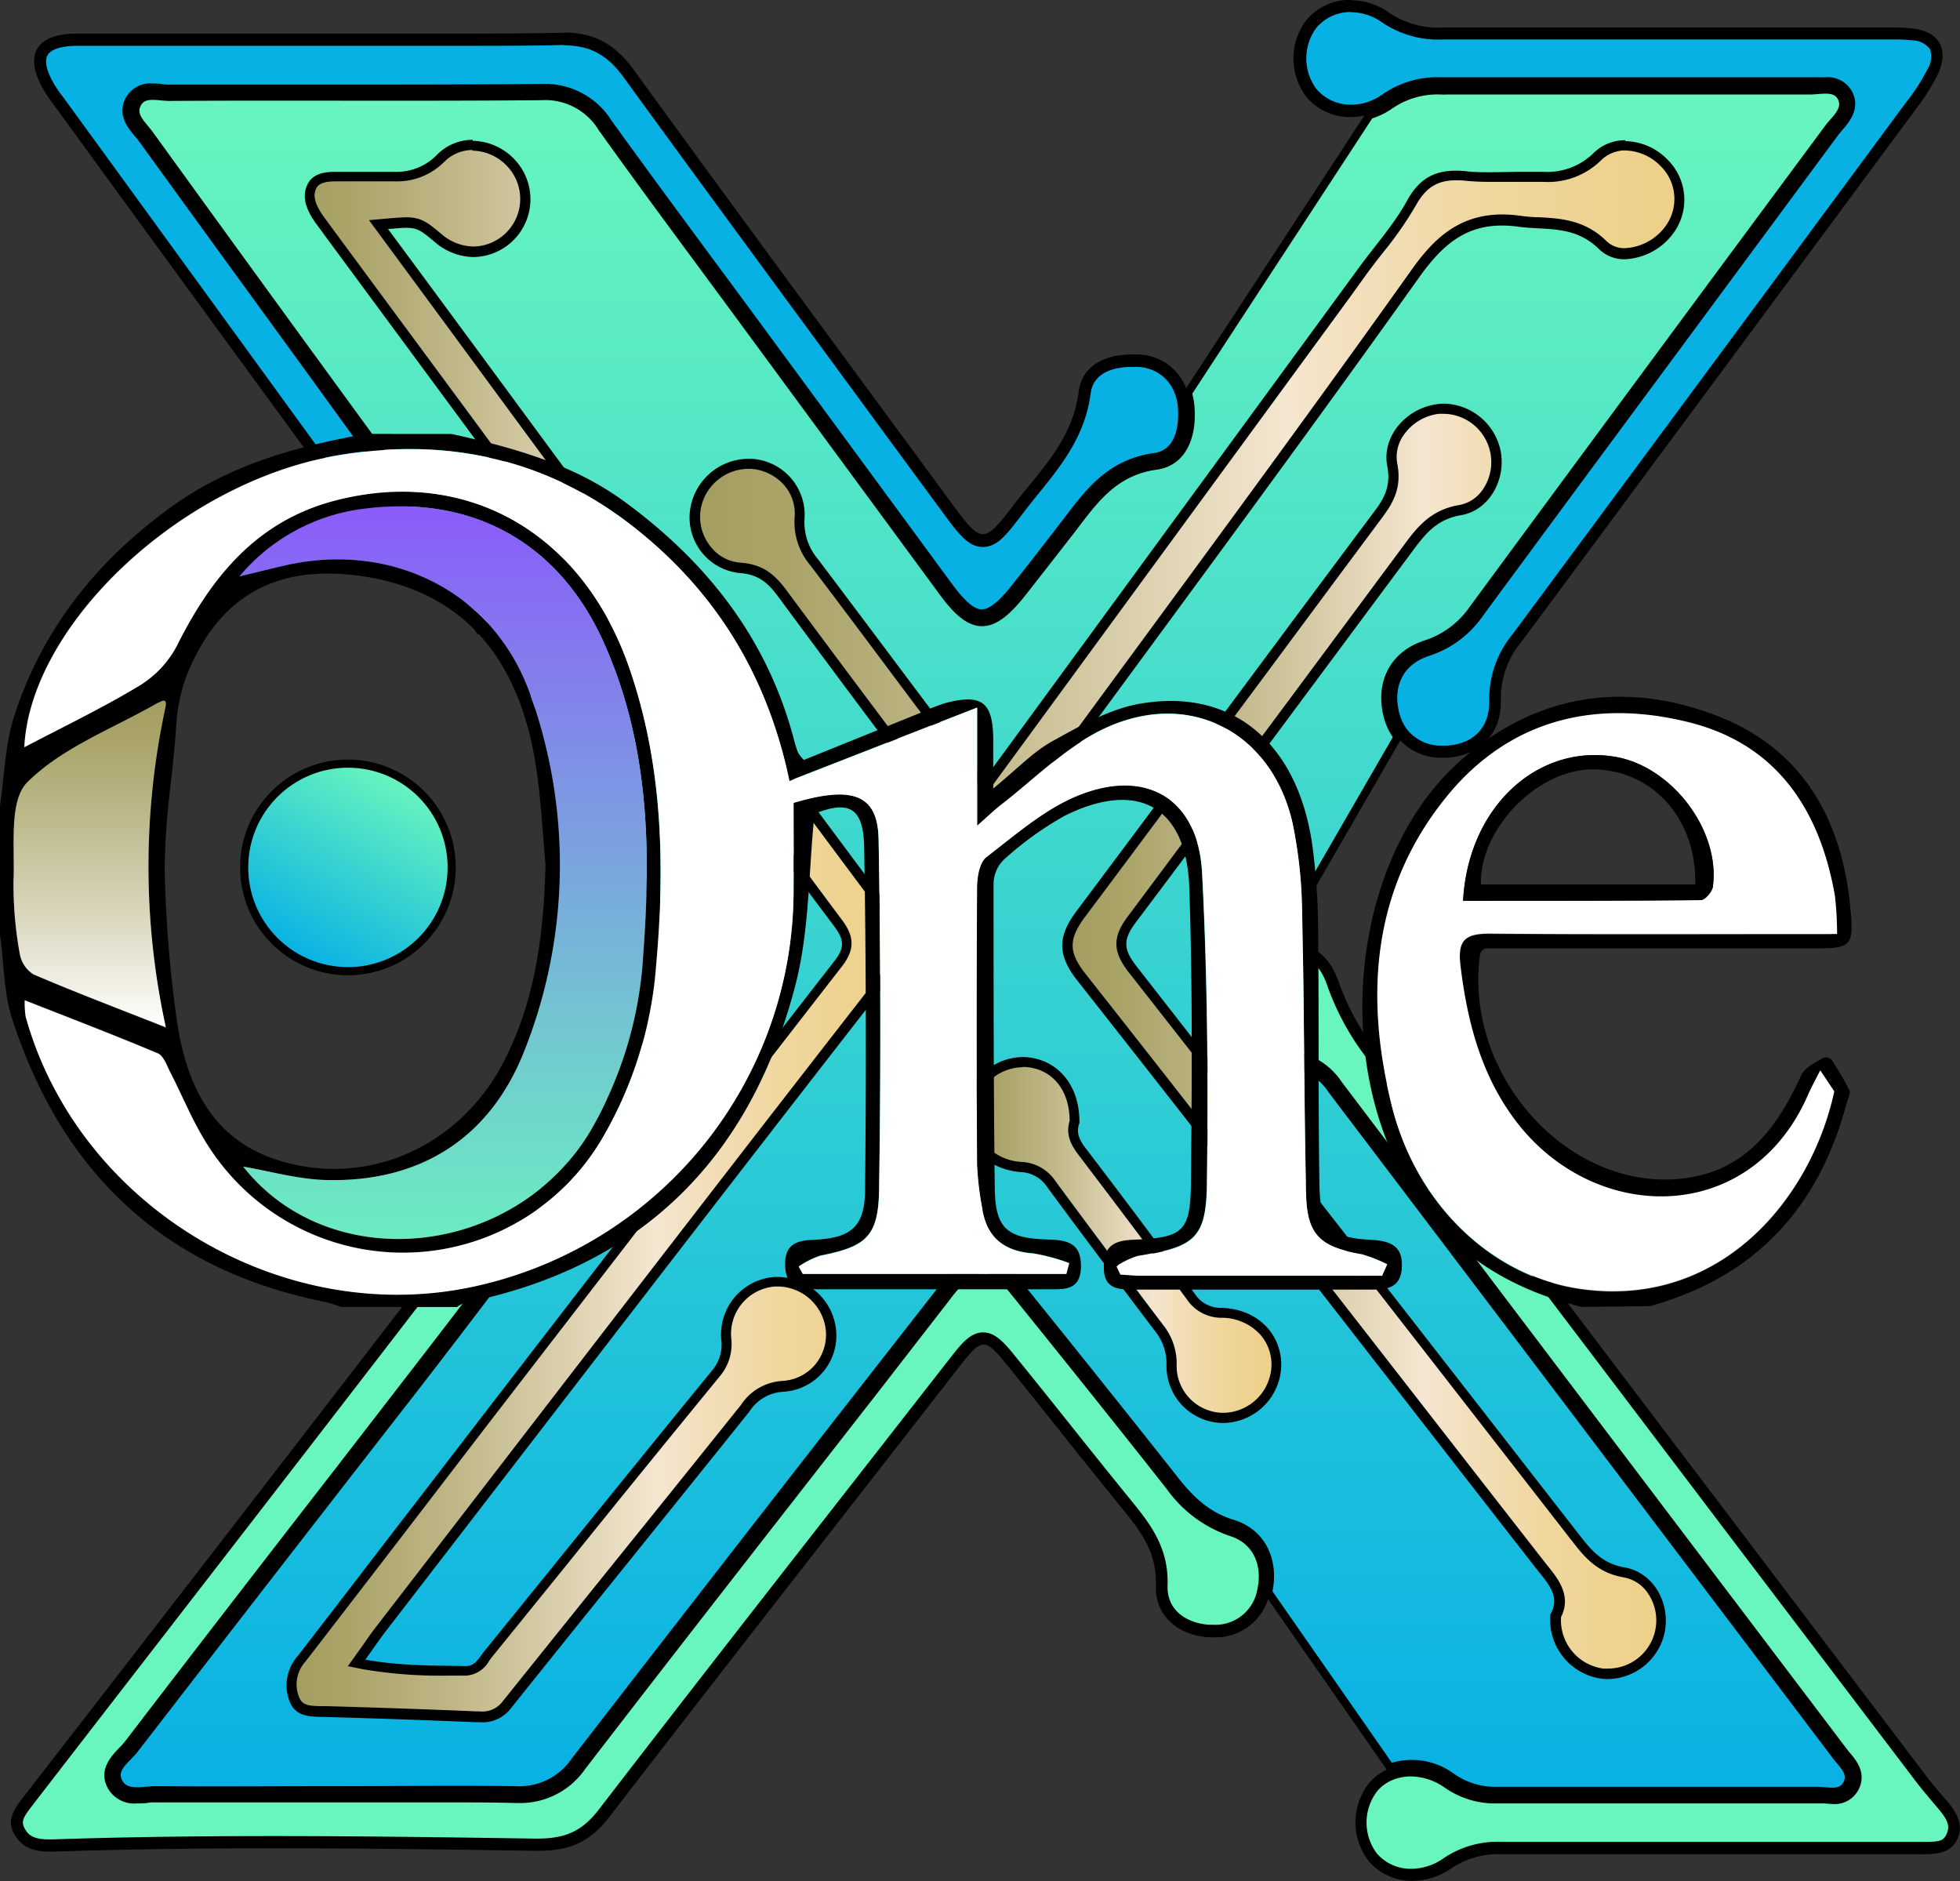 <svg id="Group_3_copy" data-name="Group 3 copy" xmlns="http://www.w3.org/2000/svg" xmlns:xlink="http://www.w3.org/1999/xlink" viewBox="0 0 240.83 231.13"><rect x="0" y="0" width="240.83" height="231.13" fill="#333333" stroke="none"/><defs><style>.cls-1{fill:#68f5be;}.cls-2{fill:#08b1e4;}.cls-3{fill:none;}.cls-12,.cls-4{stroke:#000;stroke-miterlimit:10;}.cls-4{fill:url(#linear-gradient);}.cls-5{fill:url(#linear-gradient-2);}.cls-6{fill:url(#linear-gradient-3);}.cls-7{fill:url(#linear-gradient-4);}.cls-8{fill:url(#linear-gradient-5);}.cls-9{fill:#fff;}.cls-10{fill:url(#linear-gradient-6);}.cls-11{fill:url(#linear-gradient-7);}.cls-12{fill:url(#linear-gradient-8);}</style><linearGradient id="linear-gradient" x1="188.27" y1="296.59" x2="188.27" y2="87.4" gradientUnits="userSpaceOnUse"><stop offset="0" stop-color="#08b1e4"/><stop offset="1" stop-color="#68f5be"/></linearGradient><linearGradient id="linear-gradient-2" x1="186.63" y1="228.75" x2="224.35" y2="228.75" gradientUnits="userSpaceOnUse"><stop offset="0" stop-color="#a39d5f"/><stop offset="0.1" stop-color="#aba46a"/><stop offset="0.27" stop-color="#c0b788"/><stop offset="0.49" stop-color="#e2d6b7"/><stop offset="0.6" stop-color="#f4e6d0"/><stop offset="0.68" stop-color="#f2dfba"/><stop offset="0.8" stop-color="#efd79f"/><stop offset="0.92" stop-color="#eed28f"/><stop offset="1" stop-color="#edd089"/></linearGradient><linearGradient id="linear-gradient-3" x1="198.66" y1="204.37" x2="271.61" y2="204.37" xlink:href="#linear-gradient-2"/><linearGradient id="linear-gradient-4" x1="152.88" y1="137.76" x2="273.84" y2="137.76" xlink:href="#linear-gradient-2"/><linearGradient id="linear-gradient-5" x1="103.28" y1="190.83" x2="178.02" y2="190.83" xlink:href="#linear-gradient-2"/><linearGradient id="linear-gradient-6" x1="121.95" y1="228.65" x2="121.95" y2="138.64" gradientUnits="userSpaceOnUse"><stop offset="0" stop-color="#6aedc1"/><stop offset="0.3" stop-color="#73c5d1"/><stop offset="0.97" stop-color="#8960f8"/><stop offset="1" stop-color="#8a5cfa"/></linearGradient><linearGradient id="linear-gradient-7" x1="78.51" y1="202.7" x2="78.51" y2="162.52" gradientUnits="userSpaceOnUse"><stop offset="0" stop-color="#fff"/><stop offset="0.32" stop-color="#dcd9c1"/><stop offset="0.64" stop-color="#bdb98c"/><stop offset="0.87" stop-color="#aaa56b"/><stop offset="1" stop-color="#a39d5f"/></linearGradient><linearGradient id="linear-gradient-8" x1="36.37" y1="117.62" x2="49.13" y2="95.53" xlink:href="#linear-gradient"/></defs><g id="Shape_1_Image" data-name="Shape 1 Image"><path class="cls-1" d="M241,306.81a6.25,6.25,0,0,1-4.79-2.14,7,7,0,0,1,.1-8.71,5.59,5.59,0,0,1,2.35-1.59,6.37,6.37,0,0,1,2.3-.41,8,8,0,0,1,4.6,1.52,10.11,10.11,0,0,0,6,1.8h15.27q12,0,24.09,0h0a6.64,6.64,0,0,1,.77.05c.32,0,.64,0,.95,0a2.58,2.58,0,0,0,2.62-1.6c.61-1.46-.38-2.62-1.09-3.46l-.43-.53-24.43-32.27q-18.78-24.8-37.55-49.61a8.07,8.07,0,0,0-6.78-3.66c-3.55-.07-5.8-2.28-6-5.92s1.87-6.13,5.58-7a8.48,8.48,0,0,1,1.79-.22c2.43,0,4.09,1.44,5.06,4.39a31.28,31.28,0,0,0,5.27,9.26q22.1,29.1,44.15,58.21l22.65,29.89c.83,1.1,1.73,2.15,2.41,2.93,1.27,1.43,2.18,2.65,1.47,4.22-.58,1.34-1.79,1.44-3.7,1.45H276.49v0h-13.4l-11,0h0a11,11,0,0,0-6.76,1.9A7.71,7.71,0,0,1,241,306.81Z" transform="translate(-67.5 -76.43)"/><path d="M226.32,193.85c1.43,0,3.22.44,4.34,3.88a32.09,32.09,0,0,0,5.4,9.48Q258,236.1,279.9,265l23,30.29c.86,1.12,1.76,2.17,2.46,3,1.47,1.68,1.77,2.44,1.34,3.43s-1,1-3,1H277.24l-1.5,0H262.89l-10.75,0H252a11.81,11.81,0,0,0-7.1,2,6.91,6.91,0,0,1-4,1.31,5.48,5.48,0,0,1-4.22-1.88,6.32,6.32,0,0,1,.09-7.72,5,5,0,0,1,2.07-1.4,5.87,5.87,0,0,1,2-.35,7.42,7.42,0,0,1,4.18,1.38,10.79,10.79,0,0,0,6.45,1.94h15.14c7.94,0,16.15,0,24.25,0,.2,0,.44,0,.69,0s.66.06,1,.06A3.29,3.29,0,0,0,296,296c.77-1.89-.47-3.36-1.22-4.24a6.25,6.25,0,0,1-.4-.5l-24.13-31.86-37.86-50a8.77,8.77,0,0,0-7.36-3.95c-3.16-.06-5.09-2-5.29-5.21s1.62-5.43,5-6.2a7.69,7.69,0,0,1,1.63-.2m0-1.5a8.73,8.73,0,0,0-2,.24c-4.09.93-6.4,3.83-6.16,7.75s2.66,6.54,6.76,6.62a7.33,7.33,0,0,1,6.2,3.36q31,41,62,81.88c.73,1,2,2,1.43,3.26a1.83,1.83,0,0,1-1.93,1.13c-.57,0-1.17-.1-1.7-.1h0c-13.12.05-26.24,0-39.36,0a9.33,9.33,0,0,1-5.6-1.67,8.84,8.84,0,0,0-5-1.65,7.24,7.24,0,0,0-2.55.45,6.46,6.46,0,0,0-2.66,1.8,7.77,7.77,0,0,0-.11,9.69,6.93,6.93,0,0,0,5.36,2.41A8.45,8.45,0,0,0,245.8,306a10.24,10.24,0,0,1,6.24-1.76h.09l10.76,0h14.35v0h26.24c1.75,0,3.69,0,4.54-1.89s-.31-3.57-1.59-5c-.82-.94-1.63-1.9-2.38-2.89q-33.41-44.06-66.8-88.1a30.94,30.94,0,0,1-5.16-9c-1.11-3.37-3.06-4.91-5.77-4.91Z" transform="translate(-67.5 -76.43)"/><path class="cls-2" d="M244.8,168.8a6.07,6.07,0,0,1-5-2.32,6.7,6.7,0,0,1-1.15-2.52c-.82-3.62.8-6.57,4.22-7.69a11.88,11.88,0,0,0,6.21-4.62q13.05-17.7,26.13-35.36l17.51-23.68c.17-.23.36-.45.56-.68.86-1,2-2.33,1.06-4a2.8,2.8,0,0,0-2.58-1.25c-.34,0-.7,0-1.05,0a8.59,8.59,0,0,1-.86,0c-3.87,0-7.74,0-11.61,0H254.58c-3.36,0-6.71,0-10.07,0h0a11.12,11.12,0,0,0-6.73,2,7.69,7.69,0,0,1-2.24,1.08l-.46.13a7.14,7.14,0,0,1-1.6.18,6.25,6.25,0,0,1-4.87-2.21,7,7,0,0,1,0-8.45,6.21,6.21,0,0,1,4.86-2.22,7.45,7.45,0,0,1,4.3,1.4,11.49,11.49,0,0,0,7,2h55.45a19.7,19.7,0,0,1,2.24.1,3.62,3.62,0,0,1,2.79,1.45,3.57,3.57,0,0,1-.22,3.09,25.47,25.47,0,0,1-2.75,4.28l-.21.28q-24,32.53-48.13,65.05a11.67,11.67,0,0,0-2.74,7.62c.11,3.7-2.14,6.15-5.89,6.39Z" transform="translate(-67.5 -76.43)"/><path d="M233.48,77.93a6.67,6.67,0,0,1,3.86,1.27,12.27,12.27,0,0,0,7.46,2.08h55.44a18.17,18.17,0,0,1,2.16.1,2.87,2.87,0,0,1,2.23,1.06,2.83,2.83,0,0,1-.25,2.41A24.94,24.94,0,0,1,301.71,89l-.22.29c-14.1,19.08-30.84,41.73-48.13,65.05a12.52,12.52,0,0,0-2.88,8.09c.1,3.29-1.84,5.39-5.19,5.61l-.49,0a5.36,5.36,0,0,1-4.42-2,5.87,5.87,0,0,1-1-2.22c-.74-3.26.65-5.81,3.72-6.81a12.82,12.82,0,0,0,6.59-4.89c8.7-11.82,17.58-23.81,26.16-35.41l17.48-23.64c.14-.19.32-.4.52-.62.83-1,2.39-2.74,1.14-4.91a3.41,3.41,0,0,0-3.23-1.62c-.38,0-.75,0-1.11,0s-.57,0-.79,0c-3.88,0-7.75,0-11.63,0H254.55c-3.94,0-7.13,0-10,0h-.08a11.75,11.75,0,0,0-7.08,2.09,7.23,7.23,0,0,1-2,1l-.37.11a6.81,6.81,0,0,1-1.49.17,5.49,5.49,0,0,1-4.29-1.94,6.33,6.33,0,0,1,0-7.5,5.49,5.49,0,0,1,4.28-1.94m0-1.5A7,7,0,0,0,228,78.92a7.8,7.8,0,0,0,0,9.4,7,7,0,0,0,5.45,2.49,8.1,8.1,0,0,0,2.27-.33h0a8.54,8.54,0,0,0,2.46-1.18,10.29,10.29,0,0,1,6.23-1.83h.07l10,0h23.67q5.82,0,11.62,0c.59,0,1.27-.1,1.91-.1a2,2,0,0,1,1.93.87c.9,1.56-.72,2.74-1.57,3.89q-21.81,29.53-43.64,59.05a11.28,11.28,0,0,1-5.84,4.35c-3.92,1.28-5.61,4.65-4.72,8.57a7.34,7.34,0,0,0,1.28,2.8,6.84,6.84,0,0,0,5.61,2.62l.59,0c4-.26,6.72-2.91,6.59-7.16a10.92,10.92,0,0,1,2.59-7.15q24.09-32.5,48.13-65a27.32,27.32,0,0,0,3-4.7c1.4-3.06.14-5.19-3.16-5.59a20.26,20.26,0,0,0-2.34-.11H244.8A10.68,10.68,0,0,1,238.21,78a8.22,8.22,0,0,0-4.73-1.54Z" transform="translate(-67.5 -76.43)"/><path class="cls-2" d="M188.13,152c-1.17,0-2.49-1-4.16-3.31l-24.21-32.91q-2.61-3.57-5.24-7.12c-4.12-5.57-8.37-11.33-12.47-17.07a8.89,8.89,0,0,0-7.92-4.21H134c-7.55.07-15.2.08-21.68.08H99.35l-11.11,0c-.28,0-.58,0-.89-.06s-.75-.07-1.11-.07A2.74,2.74,0,0,0,83.52,89c-.69,1.54.37,2.8,1.14,3.71.18.22.35.43.5.63q10.77,14.88,21.6,29.72l5.95,8.18.29.37a6.12,6.12,0,0,1,.55.77,11.1,11.1,0,0,0,.81,1.21c1.11,1.48,1.31,2,.5,2.73a3.55,3.55,0,0,1-2.38.89,5.08,5.08,0,0,1-3.19-1.27,14.4,14.4,0,0,1-2.34-2.76l-.39-.55q-12.18-16.7-24.35-33.42L74.76,88.93c-.37-.5-.72-1-1-1.46-1.23-2-1.6-3.6-1-4.61s2-1.53,4.25-1.55q6.06,0,12.13,0h27l7.46,0c5.21,0,9.23,0,13-.1h.22c3.41,0,5.79,1.26,7.95,4.23,10.37,14.26,21,28.7,31.27,42.66l8,10.83c1.89,2.57,2.93,3.91,4.29,3.91s2.47-1.38,4.32-3.81c.62-.82,1.27-1.62,1.92-2.42,2.77-3.42,5.62-7,6.27-12,.46-3.54,4.22-3.92,5.81-3.92l.64,0a5.69,5.69,0,0,1,5.47,4.12,6,6,0,0,1,.27,1.34c.29,2.92-.49,6.19-3.54,6.62-5.25.72-7.87,4.17-10.41,7.5l-.63.83-.65.83c-1.74,2.25-3.54,4.58-5.35,6.84S189.29,152,188.13,152Z" transform="translate(-67.5 -76.43)"/><path d="M136.77,82c3.19,0,5.32,1.14,7.35,3.92,10.35,14.25,21,28.67,31.23,42.62l8,10.88c1.87,2.53,3.1,4.21,4.9,4.21s2.92-1.48,4.92-4.11c.61-.8,1.27-1.62,1.9-2.4,2.83-3.5,5.76-7.11,6.44-12.35.37-2.84,3.33-3.26,5.06-3.26l.6,0a5,5,0,0,1,4.8,3.61,5.36,5.36,0,0,1,.24,1.18c.12,1.24.28,5.35-2.91,5.79-5.55.77-8.26,4.34-10.89,7.79-.21.28-.42.56-.64.83l-.71.93c-1.72,2.22-3.49,4.51-5.27,6.74-1.57,2-2.77,2.92-3.67,2.92s-2.06-1-3.55-3L169.65,128l-9.28-12.61q-2.62-3.57-5.26-7.12c-4.11-5.57-8.36-11.32-12.45-17a9.67,9.67,0,0,0-8.53-4.53H134c-7.56.07-15.22.08-21.71.08H99.41l-11.17,0c-.23,0-.52,0-.82-.06s-.77-.07-1.18-.07a3.4,3.4,0,0,0-3.41,2c-.88,2,.46,3.55,1.26,4.5.16.2.33.39.47.58,7.16,9.89,14.46,19.92,21.52,29.63l6,8.29.29.37a5.63,5.63,0,0,1,.47.65,10.82,10.82,0,0,0,.88,1.32c1,1.35.93,1.42.6,1.71a2.79,2.79,0,0,1-1.88.71,4.37,4.37,0,0,1-2.71-1.09,14,14,0,0,1-2.21-2.63c-.13-.18-.26-.37-.4-.55L83,99l-7.18-9.87-.48-.65c-.36-.48-.7-.94-1-1.4-1.06-1.7-1.43-3.11-1-3.86s1.7-1.14,3.59-1.16c3.59,0,7.44,0,12.15,0h27l7.46,0c5.21,0,9.23,0,13-.1h.21m0-1.5h-.23c-4.34.08-8.67.1-13,.1-5,0-9.94,0-14.92,0H107.3l-18.21,0q-6.07,0-12.15,0c-5.23,0-6.63,2.83-3.84,7.31.46.74,1,1.43,1.52,2.14Q90.28,111.52,106,133a18.42,18.42,0,0,0,2.86,3.45,5.79,5.79,0,0,0,3.67,1.44,4.3,4.3,0,0,0,2.87-1.08c1.91-1.67-.31-3.32-1.15-4.87a11.29,11.29,0,0,0-.88-1.21q-13.78-18.94-27.55-37.9c-.78-1.07-2.19-2.2-1.57-3.59a2,2,0,0,1,2-1.14c.67,0,1.38.13,2,.13l11.17,0h12.84c7.24,0,14.48,0,21.72-.08h.16a8.16,8.16,0,0,1,7.31,3.9c5.81,8.14,11.8,16.13,17.72,24.19l24.21,32.91c1.78,2.42,3.25,3.62,4.76,3.62s3-1.16,4.84-3.49c2-2.54,4-5.11,6-7.68,2.79-3.62,5.2-7.31,10.55-8.05,3.48-.49,4.53-4,4.19-7.43a7.16,7.16,0,0,0-.3-1.49,6.48,6.48,0,0,0-6.15-4.65l-.68,0c-3.19,0-6.12,1.27-6.55,4.57-.77,6-4.79,9.73-8.05,14-1.78,2.34-2.76,3.51-3.72,3.51s-1.93-1.21-3.69-3.6c-13.1-17.81-26.24-35.6-39.24-53.49-2.24-3.07-4.78-4.54-8.56-4.54Z" transform="translate(-67.5 -76.43)"/><path class="cls-1" d="M73.42,303.14c-1.93,0-3-.51-3.68-1.74s0-2.29,1-3.61q7.59-9.82,15.19-19.63,16.71-21.62,33.4-43.25c1.84-2.39,4.39-3.2,7.29-3.94a4.2,4.2,0,0,1,1.05-.18,1,1,0,0,1,.91.43c.36.49.18.88-.53,1.81-3,4-6.35,8.34-10.48,13.69l-8.17,10.55c-8.52,11-17.33,22.41-26,33.64a8.3,8.3,0,0,1-.72.78c-.91.93-2.28,2.34-1.23,4.15a3.1,3.1,0,0,0,2.87,1.42c.41,0,.82,0,1.24-.07s.71-.06,1-.06c3.71,0,7.4,0,11.09,0h11.05l5.74,0,6.94,0c3.64,0,6.64,0,9.42.08h.24a9,9,0,0,0,7.66-3.9c12-15.55,24.31-31.3,36.19-46.54l8.45-10.85.37-.48c.32-.42.64-.84,1-1.24,1.28-1.41,2.42-2.1,3.5-2.1s2.22.73,3.43,2.23c7.16,8.86,13.59,16.9,19.65,24.59a14.83,14.83,0,0,0,7.38,5.51c3.12.94,4.68,4,3.88,7.54a6,6,0,0,1-6.15,4.84l-.55,0c-3-.2-5.92-2-5.8-5.63.14-4.09-1.8-6.82-4-9.48q-4.37-5.39-8.68-10.81-2.81-3.51-5.63-7c-1.53-1.91-2.46-3-3.63-3s-2.06,1.07-3.54,3l-9.08,11.63c-11.16,14.3-22.71,29.08-34,43.68-2.2,2.86-4.43,3.92-8.21,3.92h-.31c-10.85-.16-21.45-.31-32-.31-10,0-18.93.13-27.22.41Z" transform="translate(-67.5 -76.43)"/><path d="M127.65,231.54c.21,0,.25.05.3.12l0,.05a3.56,3.56,0,0,1-.57.87c-3,4-6.35,8.35-10.47,13.68l-8.11,10.5c-8.54,11-17.37,22.44-26,33.7a9.42,9.42,0,0,1-.65.71c-.94,1-2.68,2.74-1.35,5.05A3.73,3.73,0,0,0,84.34,298c.45,0,.88,0,1.3-.07s.69-.06,1-.06h0c3.19,0,6.6,0,11.06,0h11.06l5.71,0,7,0c3.65,0,6.64,0,9.42.08h.26a9.7,9.7,0,0,0,8.26-4.19c12-15.59,24.36-31.38,36.27-46.66L184,236.37l.37-.48c.33-.43.64-.83,1-1.19,1.12-1.23,2.11-1.86,3-1.86s1.8.66,2.84,1.95c7.15,8.84,13.58,16.88,19.65,24.58a15.73,15.73,0,0,0,7.75,5.77c2.76.83,4.08,3.45,3.37,6.65a5.24,5.24,0,0,1-5.42,4.26l-.5,0c-2.42-.16-5.22-1.53-5.1-4.86.15-4.34-1.87-7.2-4.14-10-2.91-3.57-5.84-7.24-8.67-10.79q-2.81-3.53-5.63-7c-1.47-1.83-2.63-3.27-4.22-3.27s-2.71,1.43-4.13,3.25q-4.57,5.85-9.14,11.71c-11.15,14.27-22.67,29-33.91,43.61-2.06,2.67-4.05,3.62-7.61,3.62h-.3c-10.83-.16-21.43-.31-32-.31-10,0-19,.13-27.27.41h-.42c-1.89,0-2.56-.52-3-1.36s-.2-1.32.93-2.78q7.62-9.87,15.25-19.72c10.94-14.14,22.25-28.76,33.34-43.17,1.69-2.19,4.11-3,6.88-3.67a3.7,3.7,0,0,1,.86-.15m0-1.5a4.93,4.93,0,0,0-1.24.2c-2.92.75-5.69,1.61-7.69,4.21q-24.24,31.49-48.59,62.88c-1,1.31-2,2.73-1,4.43s2.5,2.13,4.34,2.13h.47c9.07-.3,18.15-.41,27.22-.41,10.66,0,21.32.15,32,.31h.32c4,0,6.42-1.12,8.8-4.21,14.26-18.5,28.67-36.89,43-55.31,1.39-1.78,2.17-2.67,2.95-2.67s1.6.9,3.05,2.71c4.78,5.94,9.5,11.93,14.31,17.84,2.15,2.64,3.93,5.17,3.8,9s2.78,6.16,6.5,6.41l.6,0a6.74,6.74,0,0,0,6.88-5.43c.85-3.8-.73-7.31-4.39-8.42-3.1-.95-5.11-2.86-7-5.26q-9.75-12.36-19.66-24.59c-1.36-1.68-2.67-2.51-4-2.51s-2.65.79-4.06,2.35c-.5.56-.94,1.17-1.4,1.76q-22.35,28.68-44.64,57.39a8.25,8.25,0,0,1-7.07,3.61h-.23c-3.15-.06-6.3-.08-9.45-.08-4.22,0-8.44,0-12.66,0H97.7c-3.68,0-7.37,0-11,0h0c-.71,0-1.51.13-2.27.13a2.3,2.3,0,0,1-2.22-1c-1-1.73,1-2.9,1.89-4.1q17-22.14,34.13-44.19,5.27-6.83,10.48-13.69c.59-.77,1.3-1.69.54-2.72a1.77,1.77,0,0,0-1.51-.73Z" transform="translate(-67.5 -76.43)"/><line class="cls-3" x1="171.69" y1="218.4" x2="170.87" y2="217.23"/><path class="cls-4" d="M293.14,292.2q-31-41-62-81.88A7.33,7.33,0,0,0,225,207c-4.1-.08-6.52-2.78-6.76-6.62s2.07-6.82,6.16-7.75l14.83-25.66a7.34,7.34,0,0,1-1.28-2.8c-.89-3.92.8-7.29,4.72-8.57a11.28,11.28,0,0,0,5.84-4.35q21.78-29.57,43.64-59.05c.85-1.15,2.47-2.33,1.57-3.89-.74-1.29-2.51-.77-3.84-.77-7.74,0-15.48,0-23.23,0-7.36,0-14.73,0-22.1,0a10.34,10.34,0,0,0-6.3,1.83,8.54,8.54,0,0,1-2.46,1.18h0l-22.34,34.17a7.16,7.16,0,0,1,.3,1.49c.34,3.43-.71,6.94-4.19,7.43-5.35.74-7.76,4.43-10.55,8.05-2,2.57-4,5.14-6,7.68-3.74,4.7-6.08,4.66-9.6-.13l-24.21-32.91c-5.92-8.06-11.91-16.05-17.72-24.19a8.19,8.19,0,0,0-7.47-3.9c-15.24.14-30.48,0-45.73.09-1.4,0-3.29-.66-4,1-.62,1.39.79,2.52,1.57,3.59q13.74,19,27.55,37.9a11.29,11.29,0,0,1,.88,1.21c.84,1.55,3.06,3.2,1.15,4.87l10.94,16.83a4.94,4.94,0,0,1,2.25-.5c5.09,0,6.15,6.24,3.19,8.86l20.81,32-23.38,36.74c.76,1,.05,1.95-.54,2.72q-5.2,6.87-10.48,13.69Q101.06,269.28,84,291.37c-.92,1.2-2.89,2.37-1.89,4.1.9,1.57,3,.9,4.53.91,7.37.06,14.74,0,22.11,0s14.74-.1,22.11,0a8.28,8.28,0,0,0,7.3-3.61q22.23-28.75,44.64-57.39c.46-.59.9-1.2,1.4-1.76,2.86-3.15,5.39-3.16,8.07.16q9.9,12.24,19.66,24.59c1.9,2.4,3.91,4.31,7,5.26,3.66,1.11,5.24,4.62,4.39,8.42l15,21.54a8.24,8.24,0,0,1,7.58,1.2,9.33,9.33,0,0,0,5.6,1.67c13.12,0,26.24,0,39.36,0,1.27,0,3,.58,3.66-1C295.1,294.17,293.87,293.17,293.14,292.2Z" transform="translate(-67.5 -76.43)"/></g><g id="Layer_3_Image" data-name="Layer 3 Image"><path class="cls-5" d="M217.83,250.61a6.43,6.43,0,0,1-6.37-6.63,6.92,6.92,0,0,0-1.55-4.43c-4.26-5.63-8.81-11.66-13.23-17.66a4.66,4.66,0,0,0-3.77-2.11,7.07,7.07,0,0,1-4.91-2.43,6.21,6.21,0,0,1-1.33-4.64,6.69,6.69,0,0,1,6.47-5.82h.4c3.63.26,6,3.21,6,7.36-.59,1.65.4,3,1.06,3.82,4.25,5.6,8.79,11.61,13.24,17.65a4.42,4.42,0,0,0,3.85,2,7.14,7.14,0,0,1,5,2.17,6.21,6.21,0,0,1,1.6,4.54,6.66,6.66,0,0,1-6.47,6.19Z" transform="translate(-67.5 -76.43)"/><path d="M193.14,207.52h.35c3.31.23,5.43,2.82,5.44,6.63-.62,1.91.51,3.4,1.19,4.3,4.26,5.61,8.81,11.63,13.23,17.64a5.09,5.09,0,0,0,4.34,2.24,6.47,6.47,0,0,1,4.6,2,5.55,5.55,0,0,1,1.43,4.09,6,6,0,0,1-5.88,5.59,5.76,5.76,0,0,1-5.76-6,7.56,7.56,0,0,0-1.67-4.8c-4.27-5.64-8.82-11.69-13.22-17.66a5.31,5.31,0,0,0-4.22-2.37,6.34,6.34,0,0,1-4.48-2.2,5.55,5.55,0,0,1-1.2-4.17,6,6,0,0,1,5.85-5.26m0-1.25a7.28,7.28,0,0,0-7.09,6.37c-.44,4,2.38,7.38,6.81,7.76a4.06,4.06,0,0,1,3.32,1.86c4.36,5.92,8.79,11.8,13.23,17.67a6.31,6.31,0,0,1,1.42,4.06,7,7,0,0,0,7,7.24h0a7.23,7.23,0,0,0,7.09-6.78c.19-4-2.79-7.2-7.24-7.36a3.83,3.83,0,0,1-3.37-1.73q-6.54-8.88-13.24-17.66c-.79-1-1.44-2-.94-3.32.07-4.58-2.6-7.82-6.6-8.1Z" transform="translate(-67.5 -76.43)"/><path class="cls-6" d="M265.13,282.1a6.3,6.3,0,0,1-.75-.05,6.65,6.65,0,0,1-5.71-7.11c1.24-2.31-.19-4.09-1.46-5.66l-.44-.55-16.65-21.39c-13-16.72-26.45-34-39.78-50.92-2.23-2.83-2.24-4.78,0-7.71,7.62-10.17,15.32-20.54,22.77-30.58q6.81-9.18,13.65-18.37c1.31-1.75,2.34-3.42,1.8-6.18a5.34,5.34,0,0,1,1-4.15,6.87,6.87,0,0,1,4.59-2.73,5.11,5.11,0,0,1,.78,0,6.56,6.56,0,0,1,5.4,10.18,5.09,5.09,0,0,1-3.41,2.28c-3.31.57-4.85,2.65-6.34,4.67l-6.89,9.28c-8.85,11.93-18,24.26-27.08,36.33-1.73,2.29-1.7,3.84.1,6.14C220.34,213,234.19,230.78,247.58,248L261,265.28c1.53,2,3,3.81,6,4.35a5.19,5.19,0,0,1,3.45,2.29,6.55,6.55,0,0,1-5.39,10.18Z" transform="translate(-67.5 -76.43)"/><path d="M244.87,127.27a5.94,5.94,0,0,1,4.88,9.22,4.47,4.47,0,0,1-3,2c-3.56.6-5.25,2.89-6.74,4.9l-6.92,9.33c-8.84,11.91-18,24.23-27,36.29-1.92,2.54-1.89,4.34.11,6.89,13.71,17.48,27.58,35.31,41,52.55l13.31,17.12.08.09c1.53,2,3.12,4,6.43,4.57a4.55,4.55,0,0,1,3,2,5.92,5.92,0,0,1-4.87,9.2,5,5,0,0,1-.67,0,6,6,0,0,1-5.17-6.33c1.31-2.61-.36-4.69-1.59-6.22l-.43-.54q-8.38-10.74-16.73-21.48c-13-16.69-26.4-33.94-39.71-50.82-2.06-2.62-2.07-4.24,0-7,7.59-10.14,15.27-20.48,22.7-30.47q6.85-9.24,13.72-18.47c1.35-1.81,2.5-3.67,1.92-6.68a4.65,4.65,0,0,1,.87-3.66,6.17,6.17,0,0,1,4.17-2.48,5.21,5.21,0,0,1,.69,0m0-1.25a6.22,6.22,0,0,0-.86.06c-3.74.49-6.82,3.93-6.1,7.62.48,2.46-.4,4-1.69,5.69C224.07,155.7,212,172.06,199.8,188.33c-2.25,3-2.49,5.26,0,8.48,18.92,24,37.63,48.19,56.43,72.3,1.4,1.79,3.07,3.41,1.77,5.65a7.3,7.3,0,0,0,6.25,7.91,5.78,5.78,0,0,0,.83.05,7.24,7.24,0,0,0,6.94-5.63c.78-3.52-1.24-7.45-4.89-8.08-2.88-.5-4.23-2.28-5.73-4.2Q234.32,230,207.14,195.14c-1.63-2.08-1.66-3.29-.09-5.37,11.4-15.15,22.67-30.4,34-45.62,1.54-2.08,2.95-3.91,5.95-4.42,3.63-.62,5.64-4.6,4.84-8.11a7.27,7.27,0,0,0-6.94-5.6Z" transform="translate(-67.5 -76.43)"/><path class="cls-7" d="M188.82,181.23c-.86,0-1.87-.75-3-2.25-7.31-9.71-14.86-19.75-22.21-29.68a6.49,6.49,0,0,0-5.19-3.13,5.75,5.75,0,0,1-4-2.11,6.47,6.47,0,0,1-1.48-4.85,6.67,6.67,0,0,1,6.46-5.82h.42a6.68,6.68,0,0,1,4.51,2.24,6,6,0,0,1,1.45,4.37,7.57,7.57,0,0,0,1.78,5.49c3.08,4.08,6.13,8.16,9.19,12.24L186,170.07l.29.4a4,4,0,0,0,2.32,1.89l.41.11,46-62.79c.62-.84,1.27-1.67,1.91-2.49a45.84,45.84,0,0,0,4-5.77c1.32-2.4,3-3.42,5.49-3.42q.54,0,1.14.06c.91.09,1.89.13,3.08.13.74,0,1.49,0,2.23,0l2.21,0h1.14l.82,0a8.74,8.74,0,0,0,6.71-2.47,4.83,4.83,0,0,1,3.48-1.4A6.83,6.83,0,0,1,272,96.4a6.33,6.33,0,0,1,.51,8.4,7.24,7.24,0,0,1-5.32,2.75,3.73,3.73,0,0,1-2.71-1c-2.5-2.46-5.23-2.61-7.88-2.75-.8,0-1.62-.09-2.43-.2a15.14,15.14,0,0,0-2.08-.14c-4.24,0-7.32,1.89-10.63,6.55-11.17,15.71-22.79,31.5-34,46.77Q200.71,165.85,194,175a33.78,33.78,0,0,0-2.22,3.53C190.76,180.31,189.76,181.23,188.82,181.23Z" transform="translate(-67.5 -76.43)"/><path d="M267.23,94.92h0a6.23,6.23,0,0,1,4.31,1.91,5.67,5.67,0,0,1,.46,7.58,6.56,6.56,0,0,1-4.83,2.51,3.12,3.12,0,0,1-2.27-.86c-2.67-2.63-5.65-2.79-8.28-2.94-.79,0-1.6-.08-2.38-.19a16.62,16.62,0,0,0-2.17-.15c-5.53,0-8.62,3.28-11.14,6.82-11.17,15.7-22.78,31.49-34,46.76q-6.71,9.12-13.4,18.25a37.53,37.53,0,0,0-2.25,3.58c-.9,1.56-1.77,2.42-2.45,2.42s-1.52-.71-2.5-2c-7.3-9.71-14.85-19.74-22.2-29.67-1.44-1.93-2.88-3.18-5.65-3.38a5.09,5.09,0,0,1-3.59-1.88,5.87,5.87,0,0,1-1.34-4.38,6,6,0,0,1,5.84-5.27l.37,0a6,6,0,0,1,4.09,2,5.34,5.34,0,0,1,1.29,3.92,8.19,8.19,0,0,0,1.91,5.91q4.64,6.13,9.23,12.28t9.22,12.28l.28.39a4.61,4.61,0,0,0,2.67,2.14l.82.22.51-.69L233.33,113l2.16-3c.61-.83,1.26-1.67,1.89-2.47a45.74,45.74,0,0,0,4.09-5.86c1.22-2.2,2.65-3.09,4.95-3.09.33,0,.7,0,1.08.05a29.08,29.08,0,0,0,3.14.14l2.25,0q1.1,0,2.19,0h2a9.29,9.29,0,0,0,7.15-2.65,4.24,4.24,0,0,1,3-1.21m0-1.25a5.49,5.49,0,0,0-3.92,1.57A8.08,8.08,0,0,1,257,97.53h-2c-1.48,0-3,.06-4.44.06-1,0-2,0-3-.13q-.63-.06-1.2-.06c-2.68,0-4.55,1.05-6,3.74-1.62,2.92-3.91,5.47-5.9,8.19l-45.72,62.45c-1.24-.33-1.69-1.3-2.27-2.07-6.17-8.18-12.28-16.38-18.45-24.56a7,7,0,0,1-1.66-5.07,6.9,6.9,0,0,0-6.54-7.28l-.46,0a7.28,7.28,0,0,0-7.08,6.38,6.85,6.85,0,0,0,6.08,7.65c2.34.17,3.5,1.21,4.74,2.88q11,14.9,22.21,29.69c1.25,1.67,2.4,2.5,3.49,2.5s2.36-1,3.53-3a35.47,35.47,0,0,1,2.18-3.47c15.84-21.65,31.87-43.17,47.42-65,2.86-4,5.68-6.29,10.12-6.29a15.79,15.79,0,0,1,2,.14c3.48.47,6.89-.24,9.95,2.78a4.39,4.39,0,0,0,3.15,1.22,7.8,7.8,0,0,0,5.81-3,6.93,6.93,0,0,0-.55-9.22,7.43,7.43,0,0,0-5.2-2.29Z" transform="translate(-67.5 -76.43)"/><path class="cls-8" d="M126.42,287.34H126c-5.85-.25-12-.47-18.37-.65h-.45c-1.8,0-2.93-.12-3.49-1.49a4.84,4.84,0,0,1,.86-5c2.91-3.74,5.8-7.51,8.69-11.27l5.94-7.72,7.32-9.48c14.39-18.66,29.27-38,44-56.89,1.62-2.06,1.23-3.35-.12-5.15-4.27-5.7-8.54-11.55-12.67-17.2-2.43-3.32-4.85-6.64-7.29-9.95q-21.2-28.77-42.43-57.5l-.42-.58-.69-.94c-1.26-1.67-1.59-3-1-4.21.5-1,1.52-1.18,3-1.18h4.52c.61,0,1.23,0,1.84,0,.26,0,.52,0,.78,0a7.51,7.51,0,0,0,5.72-2.23,5.42,5.42,0,0,1,3.88-1.61,6.61,6.61,0,0,1,4.89,2.31,6.48,6.48,0,0,1-4.75,10.72,6.76,6.76,0,0,1-4.34-1.66c-1.68-1.4-2.31-1.93-4-1.93-.59,0-1.31.06-2.3.15L114,104l9.87,13.42c5.3,7.21,10.52,14.3,15.75,21.38l6.38,8.65c9.93,13.46,20.19,27.38,30.39,41,2.19,2.94,2.18,4.9,0,7.77-16.22,20.8-32.59,42.05-48.43,62.6q-6.82,8.85-13.65,17.71c-.49.64-1,1.31-1.51,2.09l-.93,1.31-.57.79,1,.18a55.36,55.36,0,0,0,10.24.78l2.23,0h0a3,3,0,0,0,2.43-1.59c.11-.15.21-.3.33-.44L137,267.87c6.05-7.48,12.32-15.22,18.51-22.79a5.53,5.53,0,0,0,1.19-4.16,6.45,6.45,0,0,1,6-7h.41a6.66,6.66,0,0,1,6.45,5.83,6.4,6.4,0,0,1-1.44,4.79,6.27,6.27,0,0,1-4.44,2.23,5.87,5.87,0,0,0-4.65,2.69q-6.75,8.43-13.52,16.82-7.92,9.83-15.81,19.67A3.72,3.72,0,0,1,126.42,287.34Z" transform="translate(-67.5 -76.43)"/><path d="M125.57,94.94A6,6,0,0,1,130,97.05a5.85,5.85,0,0,1-4.29,9.67,6.16,6.16,0,0,1-3.94-1.51c-1.7-1.42-2.48-2.08-4.35-2.08-.62,0-1.35.07-2.36.15l-2.22.2,1.32,1.79,9.28,12.6c5.28,7.18,10.48,14.25,15.68,21.3l6.35,8.61c9.94,13.48,20.22,27.41,30.43,41.05,2,2.71,2,4.35,0,7-16.22,20.81-32.59,42.06-48.42,62.61l-13.65,17.71c-.51.65-1,1.33-1.53,2.11l-.93,1.3-1.13,1.58,1.91.38a56.78,56.78,0,0,0,10.35.78l2.23,0h0a3.52,3.52,0,0,0,2.89-1.85l.31-.41,9.6-11.85c6-7.47,12.3-15.2,18.49-22.76a6.11,6.11,0,0,0,1.33-4.58,5.83,5.83,0,0,1,5.41-6.36l.37,0a6,6,0,0,1,5.83,5.28,5.75,5.75,0,0,1-1.3,4.32,5.67,5.67,0,0,1-4,2,6.53,6.53,0,0,0-5.1,2.93q-6.75,8.43-13.53,16.83c-5.19,6.44-10.54,13.09-15.8,19.66a3.1,3.1,0,0,1-2.8,1.18H126c-5.87-.25-12-.46-18.37-.64h-.46c-1.81,0-2.53-.14-2.92-1.1a4.17,4.17,0,0,1,.78-4.38c2.9-3.75,5.84-7.57,8.68-11.26l5.95-7.74L127,252c14.37-18.64,29.24-37.91,43.93-56.81,1.85-2.36,1.36-4-.11-5.92-4.27-5.7-8.54-11.54-12.67-17.2q-3.63-5-7.28-9.94c-14.17-19.24-28.54-38.69-42.44-57.5l-.42-.58-.69-.94c-1.47-2-1.24-3-.95-3.56s.95-.84,2.45-.84h4.52c.7,0,1.28,0,1.81,0l.81,0a8.18,8.18,0,0,0,6.15-2.42,4.89,4.89,0,0,1,3.46-1.43m0-1.25a6.12,6.12,0,0,0-4.33,1.79A6.9,6.9,0,0,1,116,97.54l-.75,0c-.62,0-1.25,0-1.87,0l-2.73,0h-1.79c-1.43,0-2.88.16-3.57,1.53-.83,1.67,0,3.4,1.07,4.87.38.5.74,1,1.11,1.51q21.22,28.74,42.43,57.5c6.66,9,13.22,18.16,20,27.15,1.22,1.63,1.54,2.6.13,4.4q-25.75,33.12-51.31,66.37c-4.88,6.32-9.73,12.68-14.63,19a5.44,5.44,0,0,0-1,5.62c.81,2,2.72,1.84,4.5,1.89q9.18.26,18.36.64h.5a4.35,4.35,0,0,0,3.78-1.65c9.75-12.19,19.57-24.31,29.33-36.49a5.31,5.31,0,0,1,4.2-2.46,6.91,6.91,0,0,0,6.46-7.71,7.26,7.26,0,0,0-7.07-6.39l-.46,0a7.08,7.08,0,0,0-6.57,7.66,4.91,4.91,0,0,1-1.05,3.74c-9.41,11.5-18.73,23.08-28.09,34.61-.6.74-1.08,1.8-2.23,1.8h0c-4-.09-8,0-12.36-.8,1-1.38,1.68-2.41,2.43-3.38,20.66-26.79,41.27-53.63,62.07-80.31,2.49-3.2,2.36-5.44.06-8.52-12.34-16.49-24.54-33.08-36.77-49.65-8.22-11.14-16.41-22.29-25-33.9,1-.08,1.69-.15,2.25-.15,1.41,0,1.88.4,3.55,1.79a7.38,7.38,0,0,0,4.74,1.8,7.1,7.1,0,0,0,5.22-11.75,7.25,7.25,0,0,0-5.35-2.53Z" transform="translate(-67.5 -76.43)"/></g><g id="O_Image" data-name="O Image"><path d="M123,129.75c7.56,1.67,15,3.71,21.35,8.4,10.18,7.49,17.55,16.95,20.76,29.36a11.75,11.75,0,0,0,.46,1.42,5.34,5.34,0,0,0,.7.87L180.62,164a24.54,24.54,0,0,1,3.14-1.22c4.38-1.12,5.73-.07,5.78,4.41,0,1.81,0,3.62,0,6.12,2.86-2.33,4.85-4.47,7.28-5.82,3.44-1.9,7.08-4,10.87-4.62,11.32-1.92,19.31,4.92,21.07,17.48a80.74,80.74,0,0,1,.7,10.07c.11,10.5,0,21,.16,31.49.08,5.3,1.38,6.59,6.26,6.84,2.31.12,4,.64,3.87,3.35s-2,2.77-4,2.77q-14.43,0-28.86,0c-2,0-3.81-.05-3.76-2.84,0-2.42,1.19-3.18,3.51-3.28,6.33-.26,7.14-.94,7.2-7.29.11-12,.2-24-.21-36-.34-9.92-6.29-13.26-15.26-8.83a40.59,40.59,0,0,0-7.55,5.44,4.24,4.24,0,0,0-1.24,2.92c0,12.5,0,25,.15,37.48.07,4.85,1.49,6.1,6.42,6.24,2.4.07,4.22.35,4.17,3.38s-2.27,2.73-4.24,2.74c-9.37,0-18.74,0-28.11,0-2.21,0-4-.17-4-3.09,0-2.63,1.65-2.92,3.73-3,4.34-.23,6-1.58,6.09-5.89.15-14.12.14-28.24-.11-42.35-.09-4.92-1.91-5.75-6.1-4.1-.74,7.14-.61,14.26-2.31,20.91-5.45,21.19-18.73,34.76-40.61,39.17a3.32,3.32,0,0,0-1,.53H109.5c-.71-.21-1.41-.49-2.13-.64C87.66,232.43,75.12,220.49,69,201.63c-1.07-3.28-1-6.91-1.51-10.38V175.5c.55-3.7.62-7.56,1.75-11.07,3.51-10.9,10.38-19.38,19.7-26,7.09-5,15.18-7.2,23.55-8.69ZM237.32,233.17l.61-1.43a18.05,18.05,0,0,0-3.28-1.27c-4.93-.86-6.57-2.36-6.68-7.3-.26-11.36-.22-22.72-.48-34.08a58.1,58.1,0,0,0-1.17-11.49c-2.59-11.46-13-16.7-23.56-11.47-4.47,2.22-8.17,6-12.21,9.12-.79.61-1.51,1.32-3,2.62V163.35l-23.06,9c-2.76-13.13-9.23-23.58-19.63-31.57-10.67-8.18-22.83-10.59-35.72-8.45-19.39,3.21-37.95,20.86-38.67,35.88,4.7-2.47,9.54-4.79,14.12-7.55a12.7,12.7,0,0,0,4.6-4.86c4.23-8.49,9.82-15.38,19.45-17.89,16.12-4.19,30.35,3.86,36.14,20.48,4.15,11.92,4.43,24.24,3.32,36.65A49.21,49.21,0,0,1,141.67,216a28.38,28.38,0,0,1-48.61,1.14c-1.82-2.8-3.07-6-4.61-8.95-.45-.86-.84-2.09-1.57-2.4-5.32-2.25-10.71-4.3-16.35-6.52a11.51,11.51,0,0,0,.11,2c6.54,23.59,32,38.64,55.84,33A49.81,49.81,0,0,0,165,186.14c.05-3.73,0-7.46,0-11.1,7.32-2.17,10.35-1,10.45,4.49q.38,21.53.06,43.05c-.08,5.78-1.64,7-7.23,8.1a10.73,10.73,0,0,0-2.64,1.33l.49.9h32.37l.35-1.32a23.93,23.93,0,0,0-4.44-1.19c-3.66-.27-5.76-2.06-6.27-5.68a38.38,38.38,0,0,1-.61-5.2q-.07-17.06,0-34.12c0-1.26.3-3.05,1.15-3.7,3.62-2.77,7.21-5.95,11.36-7.6,8.42-3.37,14.68.53,15.15,9.55.66,12.7.76,25.45.59,38.17-.08,6.8-1.56,7.79-8.5,8.91a10.31,10.31,0,0,0-2.62,1.26l.47,1c.86,0,1.72.14,2.58.14ZM134.53,182.65c-.37-4-.56-8-1.15-11.91-2.06-13.71-9.17-21.58-21-23.46-11-1.74-18.12,2.48-22,12.28a21.42,21.42,0,0,0-1.24,6.23c-.53,7.32-1.33,10.26-1.4,17.59a153.55,153.55,0,0,0,1.54,18.76c1.26,8.2,4.72,14.49,12.56,16.89,11,3.36,22.51-1.85,27.82-12.68C133.37,198.88,134.32,190.87,134.53,182.65ZM97.38,219.76c10.57,13.48,33.28,11.34,42.68-4.41a48.61,48.61,0,0,0,6.48-21.69c1-13.06.65-26-4.83-38.24s-16.05-18.17-29.36-16.5a23.69,23.69,0,0,0-15.43,8.33c2.55-.62,4.1-1,5.65-1.36,13.23-3,25.79,3.38,30.15,16.05a61.91,61.91,0,0,1-.67,43.29c-4.18,10.92-12.77,16.46-24.44,16.18C104.09,221.32,100.59,220.3,97.38,219.76ZM70.87,172.57c-2.32,2.3-1.52,8-1.71,12.11a47.07,47.07,0,0,0,.76,8.92,3.75,3.75,0,0,0,1.68,2.58c5.17,2.22,10.44,4.21,16.28,6.52a92.64,92.64,0,0,1-.12-39" transform="translate(-67.5 -76.43)"/><path d="M261.86,237c-9.69-2.38-17.32-7.41-22.14-16.44-8.45-15.85-5.58-39,6.9-50.38,9.2-8.36,20.24-10.25,31.76-5.84,10.63,4.07,15.52,12.82,16.5,23.87.4,4.44.06,4.74-4.33,4.74q-18.56,0-37.11,0h-3.2a.9.9,0,0,0-.89.77c-2,14.74,10.73,28.94,24.65,27.53,7.86-.8,11.81-6.14,14.82-12.71.41-.9,1.56-1.46,2.58-2.08a.92.92,0,0,1,1.24.31,38.85,38.85,0,0,1,2.09,3.58c.21.43-.22,1.18-.38,1.79-3.43,12.77-11.27,21.22-24.12,24.76ZM291.16,208c-.5,1-1.06,2-1.5,3-7.07,16.23-26.27,15.93-35.91,3.22-4.27-5.64-6-12.19-6.8-19.1-.37-3.1.57-3.95,3.55-3.92,12.87.11,25.74.05,38.62.05h3.16a.92.92,0,0,0,.91-.95,28.74,28.74,0,0,0-.23-3.75c-1.83-10.54-7.11-18.58-17.85-21.29-11.46-2.9-22-.46-29.77,9-9.19,11.22-10.19,24.37-6.87,37.88,3.07,12.56,12.58,21.16,23.15,22.7,17.23,2.5,28.42-11.08,31.26-24.26" transform="translate(-67.5 -76.43)"/><path class="cls-9" d="M237.32,233.17H207.74c-.86,0-1.72-.09-2.58-.14l-.47-1a10.31,10.31,0,0,1,2.62-1.26c6.94-1.12,8.42-2.11,8.5-8.91.17-12.72.07-25.47-.59-38.17-.47-9-6.73-12.92-15.15-9.55-4.15,1.65-7.74,4.83-11.36,7.6-.85.65-1.14,2.44-1.15,3.7q-.12,17.06,0,34.12a38.38,38.38,0,0,0,.61,5.2c.51,3.62,2.61,5.41,6.27,5.68a23.93,23.93,0,0,1,4.44,1.19l-.35,1.32H166.14l-.49-.9a10.73,10.73,0,0,1,2.64-1.33c5.59-1.1,7.15-2.32,7.23-8.1q.33-21.53-.06-43.05c-.1-5.5-3.13-6.66-10.45-4.49,0,3.64,0,7.37,0,11.1a49.81,49.81,0,0,1-38.52,48.15c-23.85,5.61-49.3-9.44-55.84-33a11.51,11.51,0,0,1-.11-2c5.64,2.22,11,4.27,16.35,6.52.73.31,1.12,1.54,1.57,2.4,1.54,3,2.79,6.15,4.61,8.95A28.38,28.38,0,0,0,141.67,216a49.21,49.21,0,0,0,6.45-20.93c1.11-12.41.83-24.73-3.32-36.65-5.79-16.62-20-24.67-36.14-20.48-9.63,2.51-15.22,9.4-19.45,17.89a12.7,12.7,0,0,1-4.6,4.86c-4.58,2.76-9.42,5.08-14.12,7.55.72-15,19.28-32.67,38.67-35.88,12.89-2.14,25.05.27,35.72,8.45,10.4,8,16.87,18.44,19.63,31.57l23.06-9v14.52c1.47-1.3,2.19-2,3-2.62,4-3.1,7.74-6.9,12.21-9.12,10.55-5.23,21,0,23.56,11.47a58.1,58.1,0,0,1,1.17,11.49c.26,11.36.22,22.72.48,34.08.11,4.94,1.75,6.44,6.68,7.3a18.05,18.05,0,0,1,3.28,1.27Z" transform="translate(-67.5 -76.43)"/><path class="cls-10" d="M97.38,219.76c3.21.54,6.71,1.56,10.23,1.65,11.67.28,20.26-5.26,24.44-16.18a61.91,61.91,0,0,0,.67-43.29c-4.36-12.67-16.92-19.05-30.15-16.05-1.55.35-3.1.74-5.65,1.36a23.69,23.69,0,0,1,15.43-8.33c13.31-1.67,23.87,4.22,29.36,16.5s5.8,25.18,4.83,38.24a48.61,48.61,0,0,1-6.48,21.69C130.66,231.1,108,233.24,97.38,219.76Z" transform="translate(-67.5 -76.43)"/><path class="cls-11" d="M87.76,163.65a92.64,92.64,0,0,0,.12,39c-5.84-2.31-11.11-4.3-16.28-6.52a3.75,3.75,0,0,1-1.68-2.58,47.07,47.07,0,0,1-.76-8.92c.19-4.16-.61-9.81,1.71-12.11,4.3-4.28,10.55-6.6,16-9.73C87.21,162.72,88.24,161.83,87.76,163.65Z" transform="translate(-67.5 -76.43)"/><path class="cls-9" d="M292.88,210.51c-2.84,13.18-14,26.76-31.26,24.26-10.57-1.54-20.08-10.14-23.15-22.7-3.32-13.51-2.32-26.66,6.87-37.88,7.76-9.45,18.31-11.89,29.77-9,10.74,2.71,16,10.75,17.85,21.29a43.79,43.79,0,0,1,.27,4.7h-4.11c-12.88,0-25.75.06-38.62-.05-3,0-3.92.82-3.55,3.92.84,6.91,2.53,13.46,6.8,19.1,9.64,12.71,28.84,13,35.91-3.22.44-1,1-2,1.5-3M247.27,187.1c9.89,0,19.56,0,29.22-.08.52,0,1.4-1,1.48-1.68.9-6.87-5-14.67-11.9-15.91C256.53,167.73,247.9,175.48,247.27,187.1Z" transform="translate(-67.5 -76.43)"/><path d="M247.27,187.1c.63-11.62,9.26-19.37,18.8-17.67,6.91,1.24,12.8,9,11.9,15.91-.08.64-1,1.68-1.48,1.68C266.83,187.12,257.16,187.1,247.27,187.1Zm28.53-2c.18-7.92-5-13.69-11.85-14.13-7.49-.48-14.74,7.49-14.49,14.13Z" transform="translate(-67.5 -76.43)"/></g><g id="Layer_7" data-name="Layer 7"><circle class="cls-12" cx="42.75" cy="106.57" r="12.75"/></g></svg>
